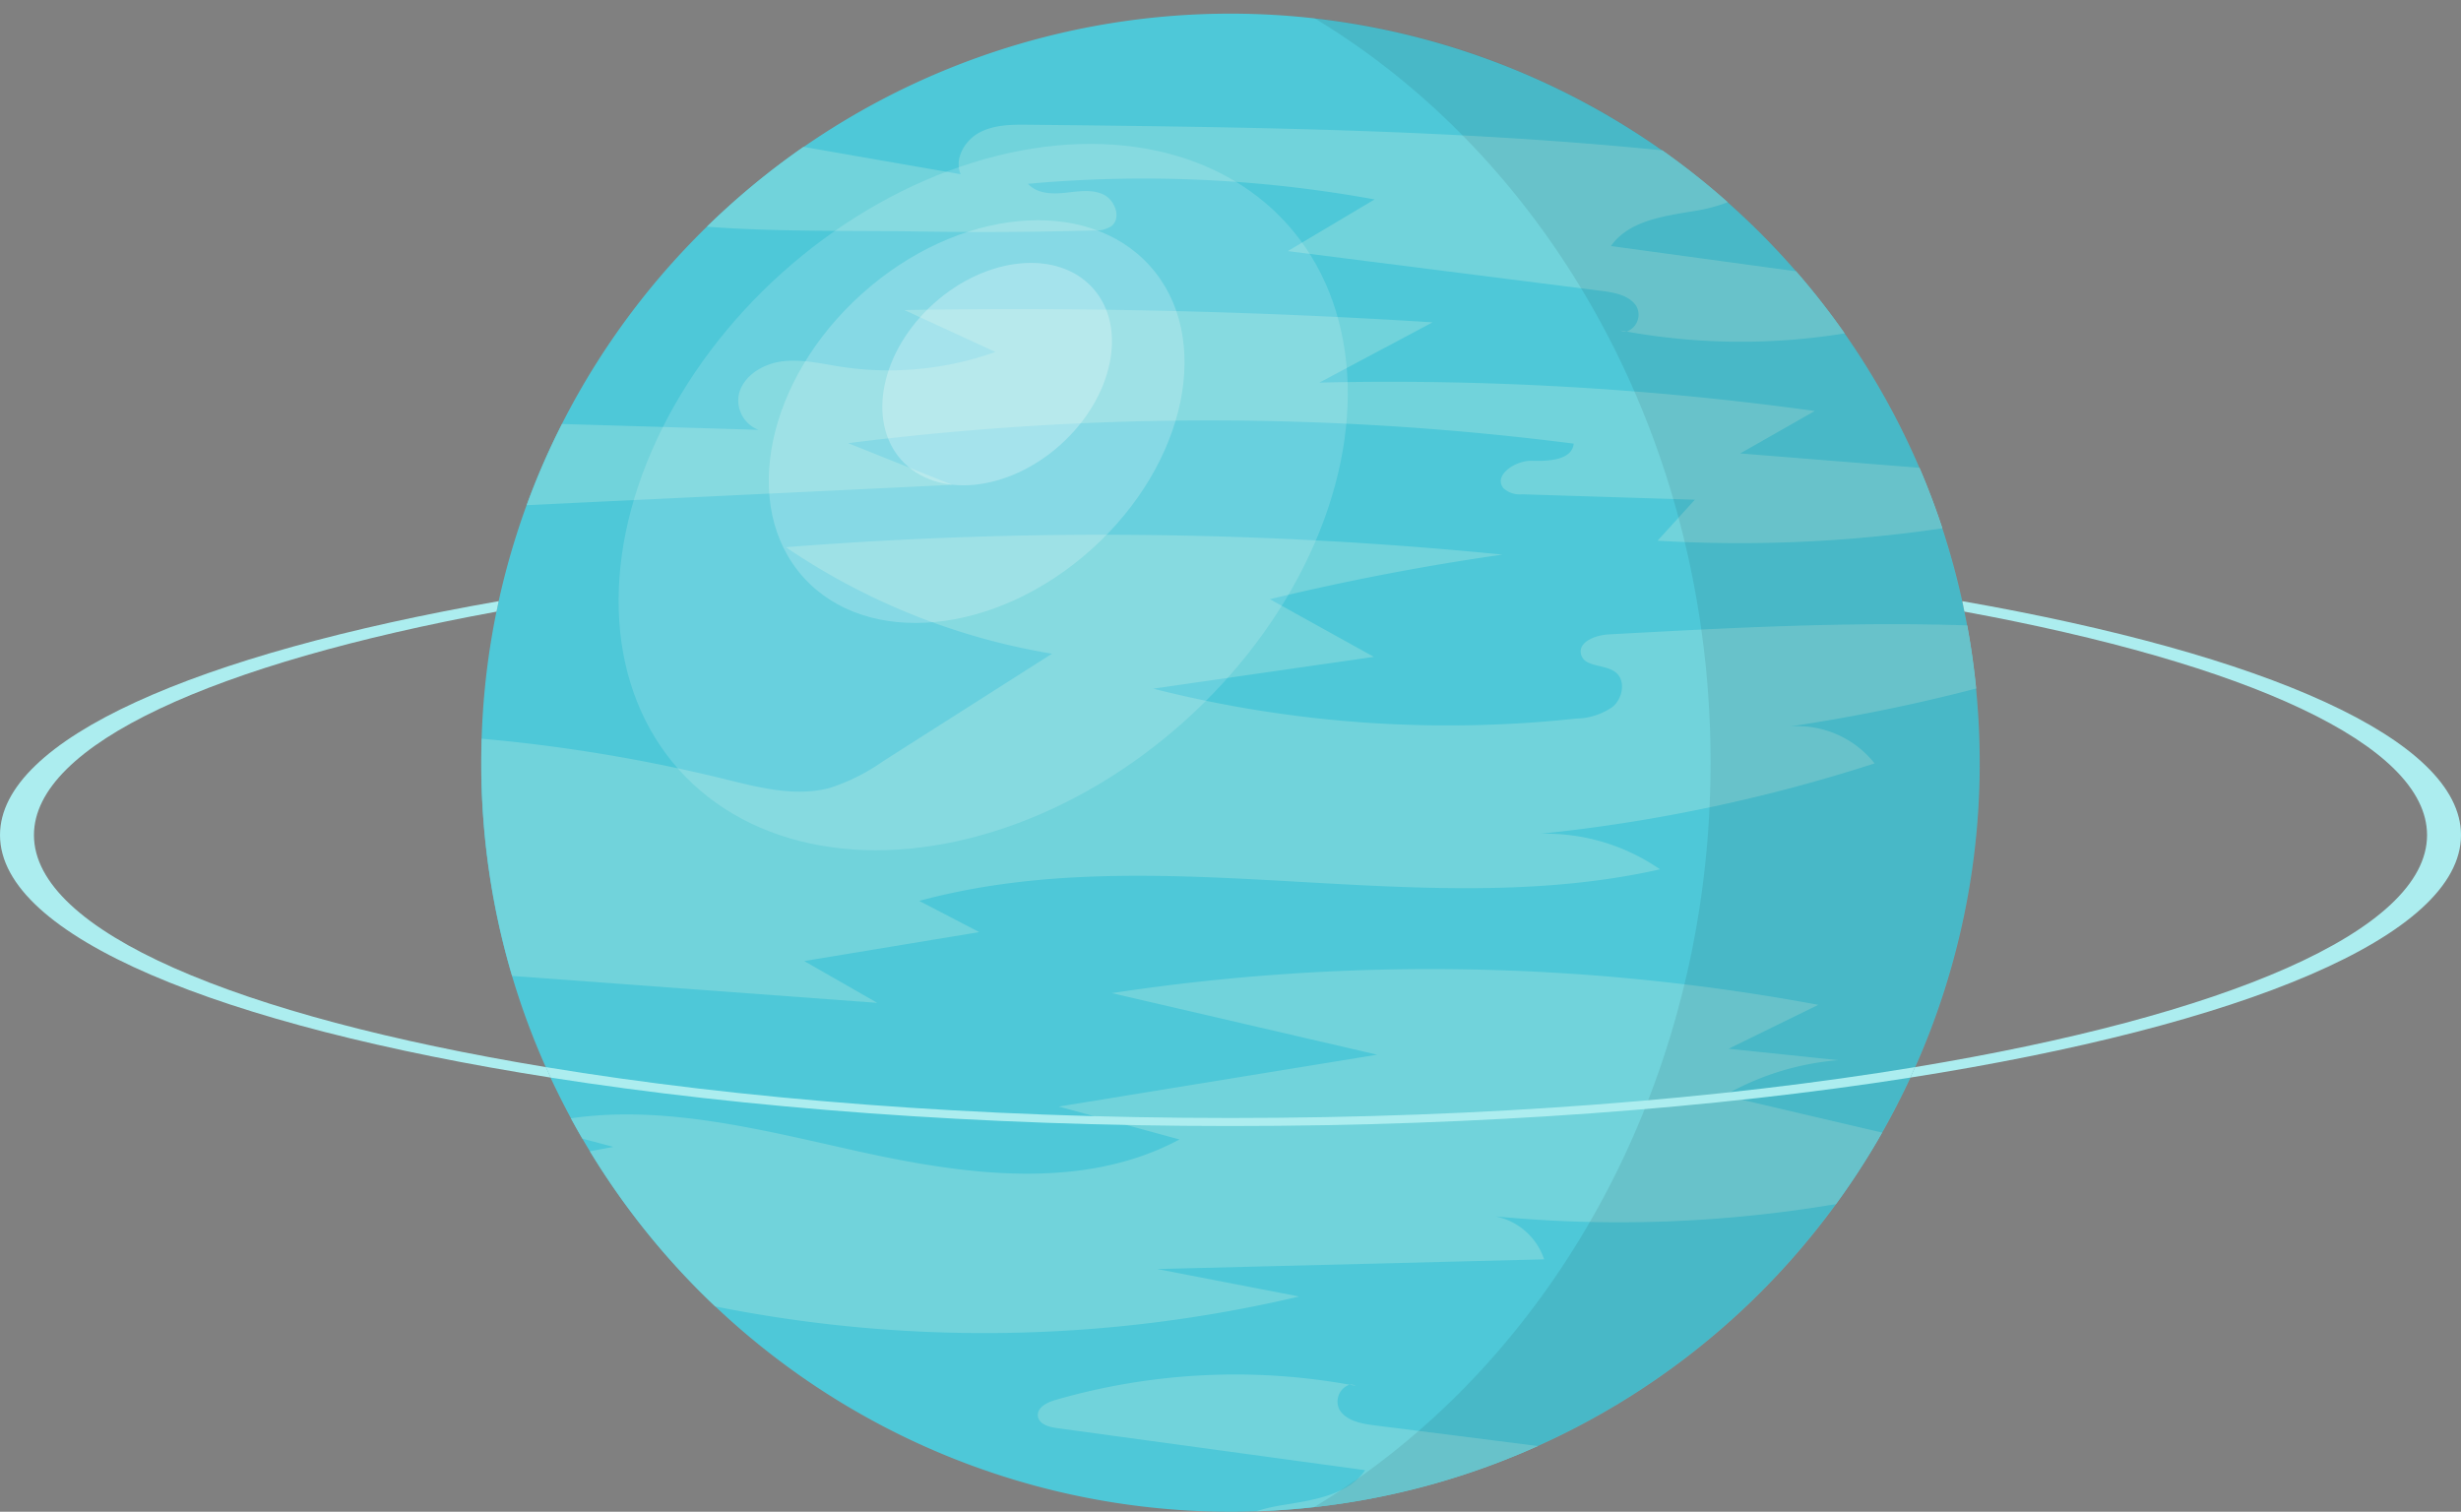 <svg xmlns="http://www.w3.org/2000/svg" width="312.712" height="192.099" viewBox="0 0 312.712 192.099">
    <rect x="0" y="0" width="312.712" height="192.099" fill="#808080" stroke="none"/>
    <g id="Group_3812" transform="translate(-52.288 -1206.321)">
        <g id="Group_3785">
            <g id="Group_356" transform="translate(-6.797 -232.338)">
                <path id="Path_1052"
                      d="M383.6,1589.755c-.166,2.1-2.62,3.105-4.681,3.521a56.612,56.612,0,0,1-18.023.615,94.445,94.445,0,0,1,3.263-13.721q7.487,2.641,14.982,5.273C381.25,1586.187,383.774,1587.527,383.6,1589.755Z"
                      transform="translate(-156.813 -73.525)" fill="#71d3db"/>
                <path id="Path_1053"
                      d="M182.17,1619.58c0-1.017.014-2.024.051-3.032a94.428,94.428,0,0,1,1.151-12.131q.322-2.008.73-3.987c-35.763,6.578-58.774,16.849-58.774,28.392,0,12.2,25.728,22.988,65.053,29.486a94.581,94.581,0,0,1-8.211-38.729Z"
                      transform="translate(-34.417 -84.052)" fill="none"/>
                <g id="Group_354" transform="translate(119.814 1438.658)">
                    <g id="Group_352" transform="translate(0.427 1.699)">
                        <path id="Path_1054"
                              d="M376.78,1537.394a95.137,95.137,0,0,1-84.585,94.613q-3.653.409-7.38.531c-1.072.037-2.153.055-3.235.055a95.308,95.308,0,0,1-81.4-45.807c-.328-.536-.647-1.072-.961-1.613-.495-.85-.98-1.71-1.447-2.579a94.636,94.636,0,0,1-11.4-45.2c0-1.017.014-2.024.051-3.031a94.725,94.725,0,0,1,4.413-25.852c.406-1.289.841-2.56,1.3-3.822a93.509,93.509,0,0,1,4.487-10.315,95.26,95.26,0,0,1,172.492,5.569q1.615,3.764,2.907,7.685a94.448,94.448,0,0,1,3.152,12.335q.735,3.951,1.137,8.022Q376.773,1532.629,376.78,1537.394Z"
                              transform="translate(-186.38 -1442.194)" fill="#4ec8d8"/>
                        <path id="Path_1055"
                              d="M376.7,1715.745a94.339,94.339,0,0,1-5.878,9.09A165.335,165.335,0,0,1,327.6,1726.4a8.219,8.219,0,0,1,6.156,5.453l-49.158,1.234q9.018,1.747,18.032,3.489a174.435,174.435,0,0,1-74.2,1.262,95.17,95.17,0,0,1-15.925-19.714c1-.185,1.992-.375,2.99-.559l-3.951-1.054c-.495-.85-.98-1.71-1.447-2.579,12.034-1.752,24.493,1.539,36.518,4.2,13.587,3.009,28.537,5.056,40.807-1.511q-7.667-2.093-15.339-4.182,20.235-3.293,40.46-6.59-16.859-3.909-33.713-7.824a269.617,269.617,0,0,1,89.765,1.488q-5.7,2.787-11.4,5.583,6.96.721,13.929,1.451a34.492,34.492,0,0,0-14.479,4.506Q366.671,1713.4,376.7,1715.745Z"
                              transform="translate(-198.705 -1573.527)" fill="#71d3db"/>
                        <path id="Path_1056"
                              d="M363.42,1609.155a206.063,206.063,0,0,1-42.466,8.942,25.554,25.554,0,0,1,15.2,4.519c-30.76,6.932-63.692-4.233-94.128,4.012l7.63,3.965q-11.12,1.837-22.243,3.679l9.275,5.31q-23.187-1.712-46.389-3.42a95.318,95.318,0,0,1-3.914-27.114c0-1.017.014-2.024.051-3.031a205.857,205.857,0,0,1,30.783,5.111c4.437,1.091,9.09,2.329,13.5,1.128a25.514,25.514,0,0,0,6.793-3.425l21.393-13.614a84.783,84.783,0,0,1-33.81-13.531,513.3,513.3,0,0,1,91.046.938q-14.9,2.128-29.558,5.666,6.606,3.667,13.217,7.329-14.023,2.017-28.047,4.039a152.4,152.4,0,0,0,53.761,3.8,8.291,8.291,0,0,0,4.663-1.521c1.257-1.091,1.645-3.323.342-4.353-1.345-1.068-3.928-.6-4.39-2.255-.443-1.613,1.835-2.477,3.5-2.565,15.163-.823,30.4-1.641,45.562-1.146q.735,3.951,1.137,8.022a224.8,224.8,0,0,1-23.7,4.825A12.5,12.5,0,0,1,363.42,1609.155Z"
                              transform="translate(-186.38 -1513.848)" fill="#71d3db"/>
                        <path id="Path_1057"
                              d="M378.271,1548.279a176.53,176.53,0,0,1-36.19,1.576q2.377-2.607,4.746-5.213-10.973-.339-21.952-.684a3.1,3.1,0,0,1-2.357-.753c-1.368-1.622,1.465-3.568,3.591-3.508s5.083-.065,5.319-2.177a365.365,365.365,0,0,0-92.2-.06q6.613,2.648,13.227,5.291-27.028,1.3-54.07,2.588a93.509,93.509,0,0,1,4.487-10.315q12.492.367,24.974.744a4,4,0,0,1-2.468-4.654c.661-2.352,3.161-3.781,5.587-4.062s4.857.314,7.274.688a40.392,40.392,0,0,0,19.714-1.867q-5.774-2.662-11.558-5.324,33.558-.562,67.093,1.557-7.188,3.827-14.377,7.658a394.4,394.4,0,0,1,62.943,3.609l-9.469,5.393q11.39.915,22.779,1.826Q376.98,1544.357,378.271,1548.279Z"
                              transform="translate(-192.617 -1482.845)" fill="#71d3db"/>
                        <path id="Path_1058"
                              d="M487.664,1526.045c.263.051.527.1.795.148A1.165,1.165,0,0,1,487.664,1526.045Z"
                              transform="translate(-342.918 -1485.76)" fill="#71d3db"/>
                        <path id="Path_1059"
                              d="M390.622,1498.155a82.206,82.206,0,0,1-27.7-.231,2.274,2.274,0,0,0,1.257-3.193c-.892-1.419-2.773-1.761-4.432-1.974q-19.944-2.523-39.882-5.056,5.511-3.279,11.031-6.567a163.427,163.427,0,0,0-44.046-1.987c1.109,1.239,3,1.322,4.654,1.151s3.406-.5,4.912.2,2.333,3,1.035,4.034a3.616,3.616,0,0,1-2.2.541q-11.161.311-22.33.134c-8.656-.134-17.908.069-26.869-.605a95.438,95.438,0,0,1,12.279-10.149q9.982,1.747,19.964,3.48c-.841-1.969.522-4.316,2.417-5.314s4.131-1,6.271-.975c26.859.282,53.784.573,80.485,3.258a95.8,95.8,0,0,1,8.3,6.585,20.755,20.755,0,0,1-4.183,1.109c-3.914.647-8.383,1.22-10.661,4.464q11.77,1.608,23.532,3.212A94.934,94.934,0,0,1,390.622,1498.155Z"
                              transform="translate(-217.386 -1457.491)" fill="#71d3db"/>
                        <path id="Path_1060"
                              d="M416.8,1805.026c-.263-.051-.527-.1-.795-.148A1.161,1.161,0,0,1,416.8,1805.026Z"
                              transform="translate(-305.689 -1630.625)" fill="#71d3db"/>
                        <path id="Path_1061"
                              d="M397.1,1811.294a94.494,94.494,0,0,1-28.426,7.764q-3.653.409-7.38.531a22.709,22.709,0,0,1,3.221-.762c3.91-.647,8.379-1.22,10.657-4.464l-39.2-5.351c-1.007-.134-2.256-.5-2.385-1.507-.148-1.081,1.128-1.743,2.172-2.048a82.181,82.181,0,0,1,37.419-1.959,2.28,2.28,0,0,0-1.262,3.2c.9,1.414,2.773,1.756,4.436,1.969Q386.726,1809.974,397.1,1811.294Z"
                              transform="translate(-262.859 -1629.245)" fill="#71d3db"/>
                    </g>
                    <g id="Group_353" transform="translate(0)">
                        <path id="Path_1062"
                              d="M406.631,1443.416c29.988,18.046,50.387,53.649,50.387,94.613s-20.4,76.567-50.387,94.613a95.208,95.208,0,0,0,0-189.226Z"
                              transform="translate(-300.389 -1441.13)" opacity="0.08"
                              style="mix-blend-mode: multiply;isolation: isolate"/>
                        <path id="Path_1063"
                              d="M342.582,1537.394c0-40.964-20.4-76.567-50.387-94.613a95.2,95.2,0,1,0,0,189.226C322.183,1613.961,342.582,1578.358,342.582,1537.394Z"
                              transform="translate(-185.953 -1440.495)" opacity="0"/>
                        <ellipse id="Ellipse_49" cx="51.913" cy="38.279" rx="51.913" ry="38.279"
                                 transform="translate(0 69.353) rotate(-41.911)" fill="#fff" opacity="0.15"/>
                        <ellipse id="Ellipse_50" cx="29.597" cy="21.824" rx="29.597" ry="21.824"
                                 transform="translate(26.768 57.102) rotate(-41.911)" fill="#fff" opacity="0.2"/>
                        <ellipse id="Ellipse_51" cx="16.347" cy="12.054" rx="16.347" ry="12.054"
                                 transform="translate(45.758 49.488) rotate(-41.911)" fill="#fff" opacity="0.26"/>
                    </g>
                </g>
                <g id="Group_355" transform="translate(59.085 1515.048)">
                    <path id="Path_1064"
                          d="M573.352,1610.169q.45,4.644.457,9.409a94.826,94.826,0,0,1-8.214,38.73c39.328-6.5,65.057-17.281,65.057-29.487,0-11.544-23.016-21.816-58.786-28.394.117.573.242,1.143.348,1.719Q572.949,1606.1,573.352,1610.169Z"
                          transform="translate(-322.253 -1599.098)" fill="none"/>
                    <path id="Path_1065"
                          d="M634.309,1627.384c0-12.183-24.924-22.988-63.368-29.723.1.441.179.886.269,1.329,35.769,6.578,58.786,16.85,58.786,28.394,0,12.205-25.729,22.988-65.057,29.487q-.3.669-.607,1.332C606.5,1651.581,634.309,1640.251,634.309,1627.384Z"
                          transform="translate(-321.597 -1597.661)" fill="#acedef"/>
                    <path id="Path_1066"
                          d="M63.4,1627.384c0-11.543,23.012-21.814,58.774-28.392.091-.444.182-.888.279-1.331-38.443,6.736-63.367,17.54-63.367,29.723,0,12.867,27.807,24.2,69.98,30.819-.206-.443-.414-.885-.614-1.333C89.126,1650.372,63.4,1639.589,63.4,1627.384Z"
                          transform="translate(-59.085 -1597.661)" fill="#acedef"/>
                    <path id="Path_1067"
                          d="M290.459,1727.369c-32.354,0-62.341-2.392-86.989-6.465.2.447.407.889.613,1.333,24.749,3.886,54.441,6.152,86.376,6.152s61.629-2.266,86.379-6.152q.308-.663.607-1.332C352.8,1724.978,322.811,1727.369,290.459,1727.369Z"
                          transform="translate(-134.103 -1661.694)" fill="#acedef"/>
                </g>
            </g>
        </g>
    </g>
</svg>
